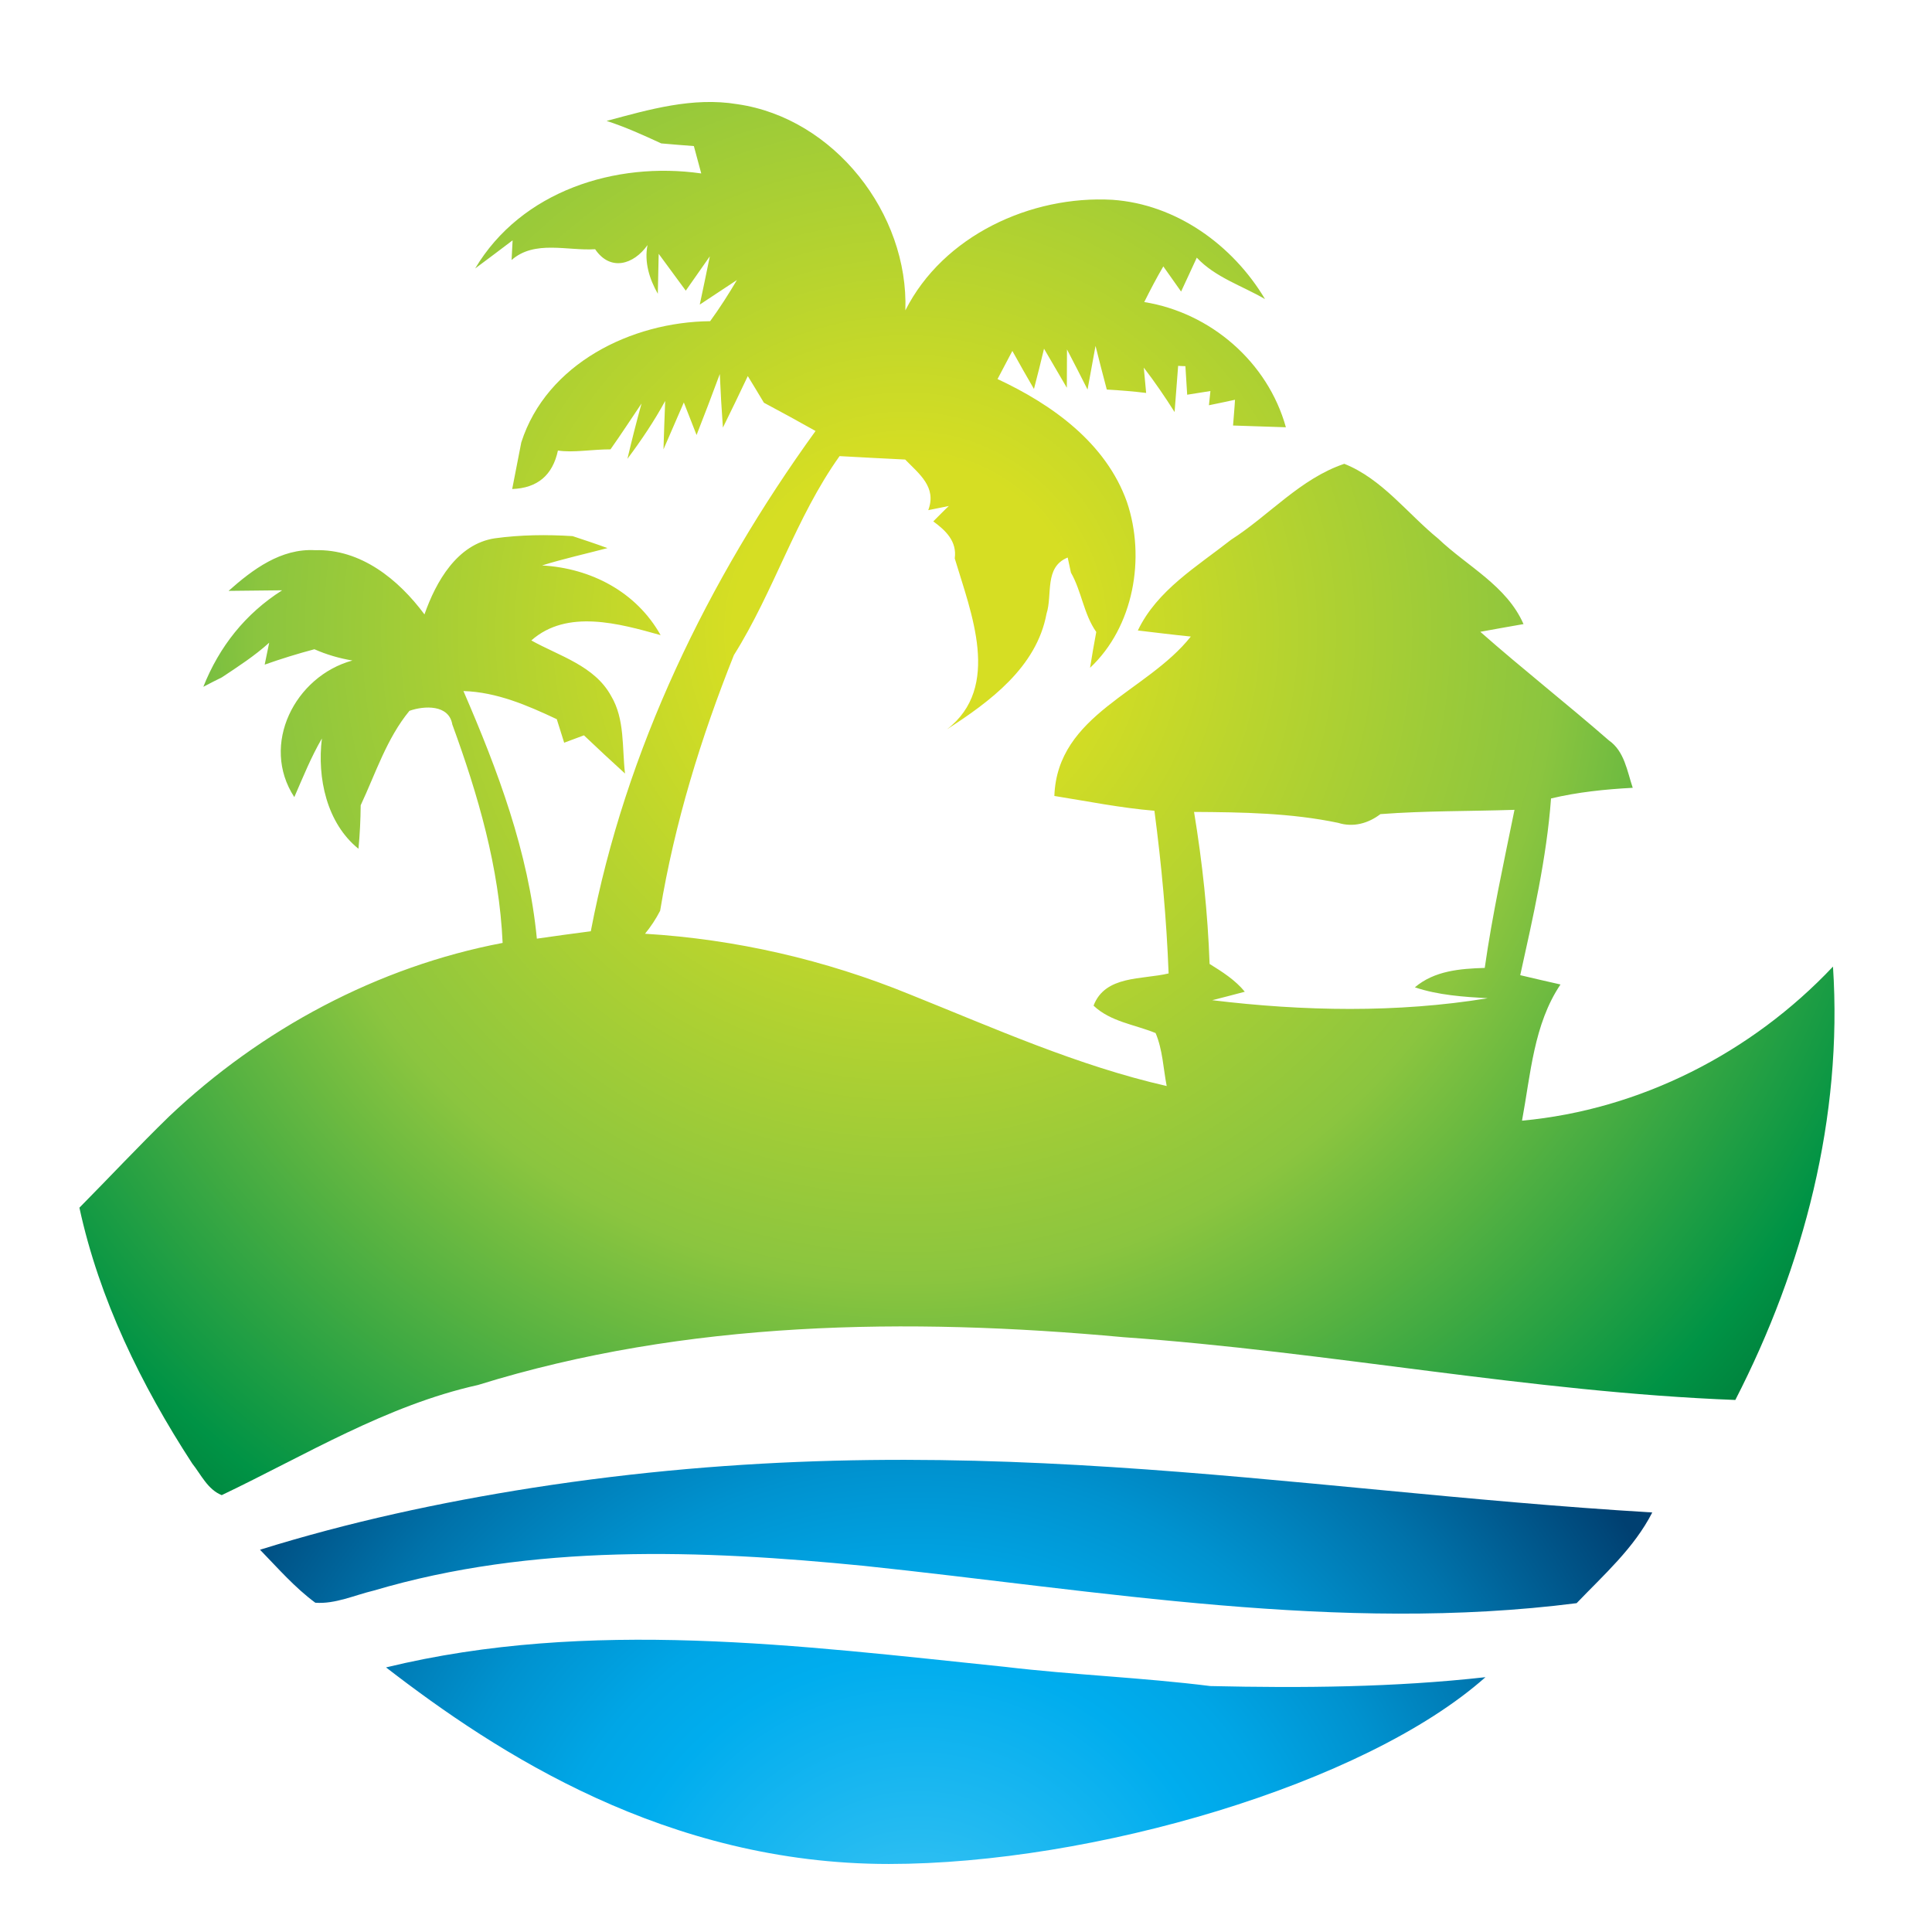 <?xml version="1.0" encoding="utf-8"?>
<!-- Generator: Adobe Illustrator 16.0.0, SVG Export Plug-In . SVG Version: 6.00 Build 0)  -->
<!DOCTYPE svg PUBLIC "-//W3C//DTD SVG 1.1//EN" "http://www.w3.org/Graphics/SVG/1.1/DTD/svg11.dtd">
<svg version="1.1" id="Layer_1" xmlns="http://www.w3.org/2000/svg" xmlns:xlink="http://www.w3.org/1999/xlink" x="0px" y="0px"
	 width="100px" height="100px" viewBox="0 0 100 100" enable-background="new 0 0 100 100" xml:space="preserve">
<g>
	<radialGradient id="SVGID_1_" cx="46.908" cy="32.702" r="73.811" gradientUnits="userSpaceOnUse">
		<stop  offset="0.121" style="stop-color:#D6DE23"/>
		<stop  offset="0.455" style="stop-color:#8BC53F"/>
		<stop  offset="0.746" style="stop-color:#009345"/>
		<stop  offset="1" style="stop-color:#00411D"/>
	</radialGradient>
	<path fill="url(#SVGID_1_)" d="M94.875,50.031c-4.213,4.466-9.967,7.408-16.096,7.975c0.444-2.383,0.605-4.995,1.992-7.049
		c-0.697-0.153-1.395-0.322-2.084-0.482c0.667-3.027,1.364-6.045,1.594-9.147c1.387-0.33,2.803-0.475,4.229-0.551
		c-0.291-0.866-0.429-1.893-1.233-2.452c-2.19-1.908-4.474-3.7-6.657-5.623c0.56-0.1,1.686-0.307,2.237-0.399
		c-0.873-1.992-2.911-2.987-4.413-4.42c-1.601-1.302-2.903-3.094-4.864-3.876c-2.276,0.767-3.884,2.666-5.861,3.931
		c-1.762,1.386-3.83,2.612-4.825,4.696c0.911,0.107,1.822,0.222,2.742,0.314c-2.283,2.888-6.91,4.015-7.063,8.251
		c1.724,0.276,3.439,0.621,5.179,0.766c0.368,2.796,0.628,5.6,0.735,8.42c-1.363,0.329-3.286,0.084-3.885,1.668
		c0.882,0.836,2.123,0.974,3.211,1.418c0.367,0.866,0.397,1.823,0.574,2.742c-4.604-1.049-8.933-2.994-13.307-4.748
		c-4.352-1.779-8.994-2.851-13.694-3.134c0.303-0.368,0.563-0.766,0.782-1.188c0.75-4.535,2.11-8.962,3.819-13.237
		c2.076-3.303,3.195-7.11,5.469-10.297c1.126,0.062,2.26,0.123,3.395,0.177c0.72,0.743,1.647,1.425,1.195,2.62
		c0.276-0.054,0.796-0.161,1.065-0.215c-0.208,0.191-0.606,0.598-0.805,0.797c0.651,0.475,1.233,1.034,1.111,1.916
		c0.835,2.796,2.437,6.665-0.405,8.848c2.222-1.433,4.643-3.218,5.155-5.983c0.321-0.996-0.131-2.413,1.096-2.911l0.168,0.781
		c0.553,0.965,0.659,2.146,1.311,3.072c-0.115,0.613-0.222,1.233-0.321,1.854c2.26-2.114,2.888-5.699,1.907-8.587
		c-1.088-3.057-3.876-5.042-6.696-6.358l0.767-1.456c0.276,0.498,0.827,1.478,1.118,1.969c0.184-0.697,0.354-1.387,0.521-2.084
		c0.292,0.505,0.882,1.509,1.181,2.022c0-0.498,0.008-1.486,0.008-1.984c0.359,0.689,0.713,1.378,1.064,2.076
		c0.138-0.758,0.276-1.509,0.413-2.26c0.185,0.75,0.384,1.502,0.583,2.26c0.674,0.039,1.355,0.092,2.037,0.176
		c-0.03-0.321-0.091-0.988-0.122-1.31c0.567,0.736,1.096,1.51,1.594,2.299c0.046-0.598,0.138-1.793,0.184-2.391
		c0.092,0.007,0.276,0.016,0.376,0.016c0.022,0.375,0.068,1.11,0.092,1.478c0.306-0.046,0.903-0.146,1.203-0.191l-0.077,0.736
		c0.337-0.069,1.012-0.208,1.349-0.284c-0.016,0.337-0.077,1.003-0.101,1.333c0.683,0.023,2.054,0.068,2.735,0.091
		c-0.935-3.371-3.892-5.929-7.332-6.481c0.314-0.628,0.637-1.249,0.988-1.846c0.23,0.33,0.69,0.98,0.92,1.302
		c0.207-0.437,0.605-1.31,0.812-1.754c0.966,1.027,2.338,1.448,3.532,2.145c-1.67-2.803-4.597-4.91-7.898-5.14
		c-4.222-0.238-8.764,1.854-10.718,5.723c0.176-5.011-3.685-9.952-8.695-10.672c-2.313-0.383-4.566,0.275-6.768,0.866
		c0.969,0.314,1.9,0.735,2.827,1.164c0.425,0.039,1.268,0.108,1.689,0.138c0.091,0.353,0.291,1.065,0.382,1.417
		c-4.439-0.636-9.319,0.912-11.702,4.918c0.487-0.36,1.456-1.088,1.938-1.456c-0.011,0.261-0.042,0.767-0.053,1.019
		c1.191-1.049,2.888-0.467,4.324-0.559c0.782,1.157,1.992,0.805,2.712-0.215c-0.176,0.881,0.1,1.762,0.533,2.521l0.045-2.068
		c0.349,0.483,1.054,1.425,1.402,1.907c0.31-0.444,0.938-1.333,1.245-1.777c-0.122,0.621-0.39,1.87-0.521,2.498l1.923-1.271
		c-0.429,0.728-0.889,1.448-1.386,2.13c-4.076,0.038-8.466,2.198-9.775,6.274c-0.118,0.605-0.356,1.808-0.471,2.413
		c1.302-0.046,2.096-0.712,2.367-1.992c0.79,0.123,1.74-0.061,2.721-0.061c0.555-0.782,1.072-1.586,1.608-2.375
		c-0.264,0.95-0.505,1.9-0.731,2.865c0.717-0.958,1.382-1.946,1.954-2.995c-0.027,0.628-0.069,1.877-0.088,2.505
		c0.26-0.605,0.789-1.823,1.053-2.428c0.165,0.421,0.499,1.271,0.659,1.685c0.414-1.05,0.812-2.099,1.203-3.156
		c0.039,0.919,0.092,1.845,0.161,2.773c0.437-0.889,0.866-1.77,1.288-2.667c0.214,0.345,0.628,1.034,0.834,1.379
		c0.897,0.475,1.786,0.966,2.673,1.463c-5.577,7.714-9.844,16.509-11.633,25.894c-0.931,0.123-1.861,0.246-2.792,0.383
		c-0.433-4.489-2.026-8.718-3.8-12.816c1.72,0.053,3.298,0.735,4.831,1.456c0.092,0.306,0.287,0.919,0.383,1.218
		c0.252-0.091,0.77-0.291,1.023-0.382c0.7,0.666,1.409,1.325,2.126,1.977c-0.157-1.333,0-2.812-0.72-4.015
		c-0.851-1.563-2.685-2.068-4.129-2.873c1.846-1.64,4.559-0.873,6.692-0.275c-1.26-2.245-3.605-3.463-6.136-3.608
		c1.106-0.345,2.252-0.598,3.385-0.897c-0.601-0.222-1.206-0.421-1.804-0.62c-1.345-0.085-2.7-0.069-4.033,0.114
		c-1.946,0.299-3.042,2.245-3.635,3.938c-1.341-1.808-3.294-3.394-5.662-3.324c-1.762-0.1-3.229,0.996-4.477,2.106
		c0.697-0.007,2.083-0.022,2.773-0.03c-1.908,1.211-3.256,2.919-4.08,4.995c0.314-0.168,0.64-0.33,0.961-0.49
		c0.843-0.56,1.697-1.112,2.448-1.793L13.7,34.401c0.843-0.298,1.705-0.566,2.574-0.796c0.624,0.276,1.279,0.468,1.965,0.583
		c-2.969,0.811-4.781,4.351-3.006,7.071c0.448-1.027,0.865-2.068,1.428-3.035c-0.252,2.038,0.249,4.383,1.893,5.708
		c0.073-0.75,0.108-1.502,0.115-2.252c0.773-1.646,1.344-3.456,2.524-4.888c0.759-0.268,2.042-0.337,2.218,0.705
		c1.333,3.647,2.429,7.401,2.605,11.308c-6.47,1.233-12.488,4.459-17.26,8.979c-1.583,1.539-3.092,3.155-4.646,4.726
		c1.027,4.741,3.202,9.186,5.838,13.238c0.456,0.574,0.8,1.349,1.528,1.64c4.335-2.068,8.519-4.644,13.26-5.7
		c10.775-3.348,22.267-3.501,33.414-2.475c10.587,0.743,21.06,2.843,31.67,3.249C93.365,65.565,95.388,57.813,94.875,50.031z
		 M77.002,51.669c-4.688,0.767-9.545,0.674-14.257,0.101c0.421-0.107,1.264-0.322,1.686-0.438c-0.498-0.611-1.172-1.034-1.823-1.439
		c-0.092-2.643-0.375-5.263-0.804-7.868c2.497,0.015,5.01,0.053,7.461,0.566c0.773,0.245,1.556,0.03,2.184-0.452
		c2.306-0.176,4.627-0.146,6.941-0.222c-0.552,2.72-1.149,5.432-1.54,8.182c-1.28,0.039-2.605,0.146-3.616,1.005
		C74.443,51.51,75.73,51.594,77.002,51.669z"/>
	<g>
		<radialGradient id="SVGID_2_" cx="47.515" cy="102.03" r="43.331" gradientUnits="userSpaceOnUse">
			<stop  offset="0" style="stop-color:#44C7F4"/>
			<stop  offset="0.177" style="stop-color:#22BAF1"/>
			<stop  offset="0.376" style="stop-color:#00ADEE"/>
			<stop  offset="0.465" style="stop-color:#00A6E6"/>
			<stop  offset="0.604" style="stop-color:#0092CF"/>
			<stop  offset="0.777" style="stop-color:#0072AA"/>
			<stop  offset="0.975" style="stop-color:#004678"/>
			<stop  offset="1" style="stop-color:#004071"/>
		</radialGradient>
		<path fill="url(#SVGID_2_)" d="M27.551,77.011c-4.781,0.752-9.469,1.763-14.093,3.203c0.916,0.942,1.793,1.953,2.862,2.743
			c1.038,0.077,2.026-0.392,3.026-0.629c8.224-2.437,16.945-2.114,25.388-1.278c12.235,1.287,24.553,3.5,36.872,1.93
			c1.41-1.472,2.973-2.85,3.915-4.695C66.277,77.135,49.492,73.595,27.551,77.011z"/>
		<radialGradient id="SVGID_3_" cx="47.515" cy="102.033" r="43.332" gradientUnits="userSpaceOnUse">
			<stop  offset="0" style="stop-color:#44C7F4"/>
			<stop  offset="0.177" style="stop-color:#22BAF1"/>
			<stop  offset="0.376" style="stop-color:#00ADEE"/>
			<stop  offset="0.465" style="stop-color:#00A6E6"/>
			<stop  offset="0.604" style="stop-color:#0092CF"/>
			<stop  offset="0.777" style="stop-color:#0072AA"/>
			<stop  offset="0.975" style="stop-color:#004678"/>
			<stop  offset="1" style="stop-color:#004071"/>
		</radialGradient>
		<path fill="url(#SVGID_3_)" d="M62.646,87.27c-3.54-0.444-7.103-0.574-10.635-0.995c-10.617-1.097-21.511-2.528-32.03,0.03
			c5.742,4.436,14.533,10.174,26.025,10.174c10.495,0,24.622-4.107,30.881-9.668C72.16,87.339,67.396,87.378,62.646,87.27z"/>
	</g>
</g>
</svg>
